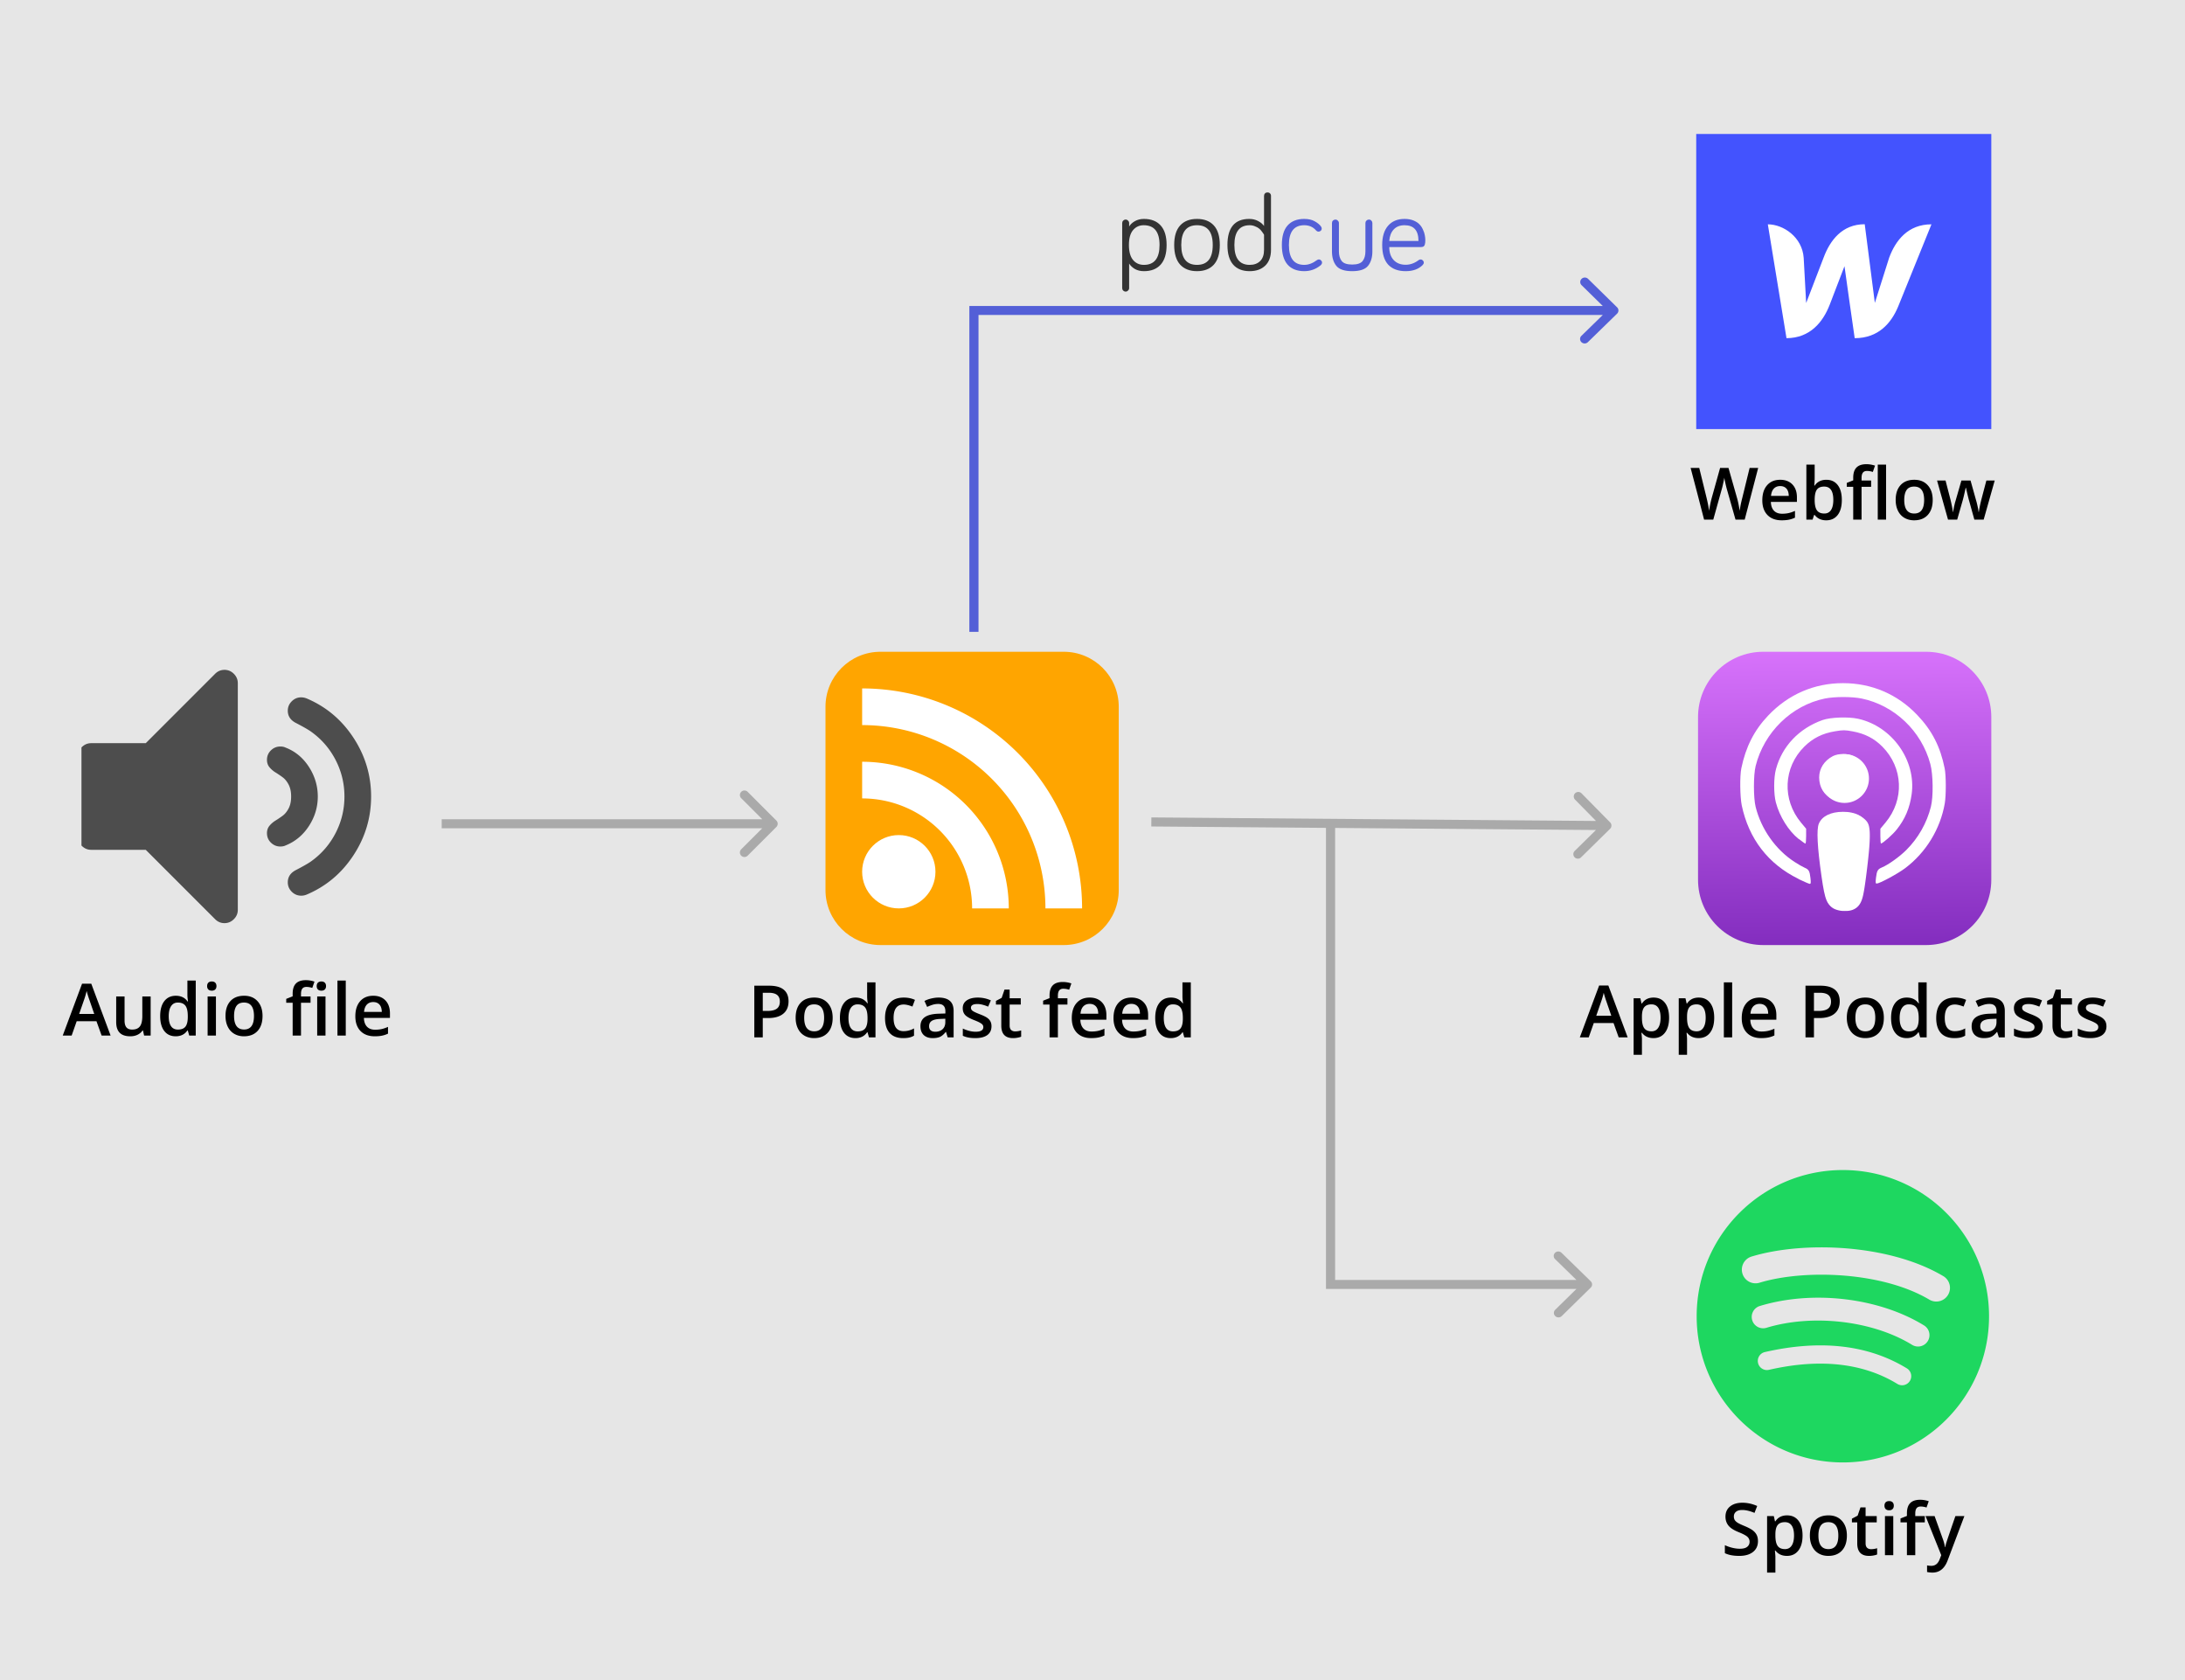 <svg width="1207" height="928" viewBox="0 0 1207 928" fill="none" xmlns="http://www.w3.org/2000/svg"><rect x="0" y="0" width="1207" height="928" fill="#808080" stroke="none"/><path fill="#fff" fill-opacity=".8" d="M0 0h1207v928H0z"/><path fill="#4353FE" d="M937 74h163v163H937z"/><g clip-path="url(#a)"><path d="M1043.6 142.282s-7.33 23.125-7.93 25.034c-.22-1.964-5.59-43.468-5.59-43.468-12.49 0-19.16 8.944-22.69 18.38 0 0-8.906 23.179-9.666 25.142-.054-1.799-1.357-24.87-1.357-24.87-.76-11.562-11.291-18.598-19.815-18.598l10.315 62.884c13.083-.054 20.143-8.944 23.833-18.379 0 0 7.87-20.453 8.2-21.38.05.873 5.64 39.759 5.64 39.759 13.14 0 20.2-8.344 24-17.452l18.4-45.432c-12.97 0-19.81 8.89-23.34 18.38z" fill="#fff"/></g><path d="M963.781 287h-5.078l-4.844-17.031a67.857 67.857 0 0 1-.781-3.203c-.312-1.407-.501-2.383-.566-2.93-.13.833-.345 1.914-.645 3.242-.286 1.328-.527 2.318-.722 2.969L946.418 287h-5.078l-3.692-14.297-3.75-14.258h4.766l4.082 16.641c.638 2.669 1.094 5.026 1.367 7.07a48.94 48.94 0 0 1 .645-3.711 55.73 55.73 0 0 1 .781-3.32l4.649-16.68h4.628l4.766 16.758c.456 1.55.938 3.867 1.445 6.953.196-1.862.664-4.232 1.407-7.109l4.062-16.602h4.727L963.781 287zm20.449.391c-3.359 0-5.989-.977-7.89-2.93-1.888-1.966-2.832-4.668-2.832-8.106 0-3.528.879-6.302 2.637-8.32 1.757-2.018 4.173-3.027 7.246-3.027 2.851 0 5.104.866 6.757 2.597 1.654 1.732 2.481 4.115 2.481 7.149v2.48h-14.395c.065 2.097.632 3.711 1.7 4.844 1.067 1.12 2.571 1.68 4.511 1.68 1.276 0 2.461-.117 3.555-.352 1.107-.247 2.292-.651 3.555-1.211v3.731a14.12 14.12 0 0 1-3.399 1.133c-1.146.221-2.454.332-3.926.332zm-.839-18.907c-1.459 0-2.631.463-3.516 1.387-.872.925-1.393 2.272-1.563 4.043h9.805c-.026-1.784-.456-3.131-1.289-4.043-.833-.924-1.979-1.387-3.437-1.387zm25.489-3.476c2.69 0 4.79.976 6.29 2.93 1.51 1.953 2.26 4.694 2.26 8.222 0 3.542-.76 6.302-2.28 8.281-1.53 1.967-3.64 2.95-6.35 2.95-2.73 0-4.86-.983-6.37-2.95h-.31l-.84 2.559h-3.436v-30.391h4.586v7.227c0 .534-.02 1.328-.07 2.383-.06 1.054-.1 1.725-.12 2.011h.19c1.46-2.148 3.61-3.222 6.45-3.222zm-1.19 3.75c-1.85 0-3.19.547-4.01 1.64-.8 1.081-1.22 2.898-1.25 5.45v.312c0 2.63.42 4.538 1.25 5.723.84 1.172 2.2 1.758 4.09 1.758 1.62 0 2.85-.645 3.69-1.934.84-1.289 1.27-3.151 1.27-5.586 0-4.909-1.68-7.363-5.04-7.363zm25.92.117h-5.28V287h-4.61v-18.125h-3.55v-2.148l3.55-1.407v-1.406c0-2.552.6-4.44 1.8-5.664 1.2-1.237 3.03-1.855 5.49-1.855 1.61 0 3.2.266 4.76.8l-1.21 3.477c-1.13-.365-2.21-.547-3.24-.547-1.04 0-1.8.326-2.28.977-.47.638-.71 1.601-.71 2.89v1.406h5.28v3.477zm8.26 18.125h-4.59v-30.391h4.59V287zm25.76-10.84c0 3.529-.91 6.283-2.72 8.262s-4.33 2.969-7.55 2.969c-2.02 0-3.81-.456-5.36-1.368-1.55-.911-2.74-2.22-3.57-3.925-.83-1.706-1.25-3.685-1.25-5.938 0-3.502.9-6.237 2.7-8.203 1.79-1.966 4.32-2.949 7.59-2.949 3.13 0 5.6 1.009 7.42 3.027 1.83 2.005 2.74 4.714 2.74 8.125zm-15.72 0c0 4.987 1.84 7.481 5.52 7.481 3.65 0 5.47-2.494 5.47-7.481 0-4.935-1.83-7.402-5.51-7.402-1.92 0-3.32.638-4.19 1.914-.86 1.276-1.29 3.105-1.29 5.488zm38.73 10.84l-2.8-10.078c-.33-1.068-.95-3.548-1.83-7.442h-.18c-.75 3.516-1.35 6.01-1.79 7.481L1081.16 287h-5.07l-6.06-21.602h4.69l2.75 10.645c.63 2.63 1.07 4.883 1.33 6.758h.12c.13-.951.32-2.038.58-3.262.28-1.237.51-2.161.71-2.773l3.28-11.368h5.04l3.18 11.368c.2.638.44 1.614.72 2.929.3 1.315.48 2.338.53 3.067h.16c.19-1.602.65-3.841 1.36-6.719l2.8-10.645h4.61l-6.1 21.602h-5.15z" fill="#000"/><path d="M1063.96 360h-89.92c-19.905 0-36.04 16.135-36.04 36.04v89.92c0 19.905 16.135 36.04 36.04 36.04h89.92c19.9 0 36.04-16.135 36.04-36.04v-89.92c0-19.905-16.14-36.04-36.04-36.04z" fill="url(#b)"/><path d="M1014.05 501.826c-4.83-1.728-5.87-4.077-7.85-17.842-2.3-16-2.81-25.904-1.47-29.041 1.77-4.158 6.57-6.518 13.3-6.545 6.67-.027 11.52 2.354 13.3 6.545 1.34 3.132.84 13.041-1.47 29.041-1.57 11.178-2.43 14.002-4.59 15.903-2.97 2.63-7.18 3.359-11.18 1.944l-.04-.005zm-20.641-16.416c-16.686-8.208-27.378-22.097-31.266-40.576-.972-4.768-1.134-16.146-.216-20.52 2.43-11.745 7.074-20.93 14.796-29.052 11.124-11.729 25.437-17.928 41.367-17.928 15.77 0 30.02 6.086 40.88 17.464 8.26 8.586 12.9 17.674 15.28 29.646.81 3.985.81 14.85.05 19.332-2.48 14.169-10.37 27.075-21.87 35.748-4.1 3.099-14.15 8.51-15.77 8.51-.59 0-.64-.616-.37-3.105.48-3.996.97-4.828 3.24-5.778 3.61-1.512 9.77-5.897 13.55-9.688 6.53-6.48 11.34-14.958 13.55-23.868 1.41-5.562 1.25-17.928-.32-23.652-4.91-18.198-19.76-32.346-37.96-36.126-5.29-1.08-14.91-1.08-20.25 0-18.417 3.78-33.645 18.63-38.289 37.314-1.242 5.076-1.242 17.442 0 22.518 3.078 12.366 11.07 23.706 21.546 30.456 2.052 1.35 4.536 2.754 5.562 3.186 2.268.972 2.754 1.782 3.191 5.778.27 2.43.21 3.132-.383 3.132-.378 0-3.132-1.188-6.048-2.592l-.27-.199zm.216-21.968c-5.616-4.482-10.584-12.43-12.636-20.228-1.242-4.709-1.242-13.662.054-18.36 3.402-12.679 12.744-22.507 25.707-27.124 4.43-1.566 14.25-1.917 19.71-.713 18.79 4.185 32.13 23.004 29.54 41.672-1.03 7.522-3.62 13.7-8.21 19.44-2.27 2.9-7.78 7.765-8.75 7.765-.16 0-.32-1.836-.32-4.072v-4.082l2.8-3.348c10.59-12.679 9.83-30.391-1.72-42.012-4.49-4.525-9.67-7.182-16.37-8.408-4.32-.799-5.23-.799-9.77-.054-6.89 1.123-12.22 3.791-16.957 8.478-11.61 11.502-12.366 29.306-1.782 41.996l2.787 3.348v4.104c0 2.268-.178 4.104-.4 4.104-.216 0-1.782-1.08-3.456-2.43l-.227-.076zm18.735-22.048c-4.8-2.235-7.39-6.453-7.45-11.95 0-4.941 2.76-9.25 7.51-11.772 3.02-1.588 8.37-1.588 11.39.011 3.3 1.712 6 5.033 7.02 8.499 3.13 10.649-8.15 19.98-18.36 15.212h-.11z" fill="#fff"/><path d="M1018.94 443.489c7.44 0 13.47-6.029 13.47-13.467 0-7.438-6.03-13.468-13.47-13.468s-13.47 6.03-13.47 13.468 6.03 13.467 13.47 13.467zm1.29 5.217c.94.124 2.79.367 4.51.918 1.73.54 3.29 1.388 4.51 2.257 1.19.864 2.06 1.76 2.6 2.851s.81 2.387.97 4.509c.11 2.128.11 5.076-.38 10.584-.49 5.492-1.46 13.543-2.21 18.7-.76 5.184-1.3 7.452-2 9.126-.7 1.728-1.62 2.862-2.65 3.672-1.02.81-2.21 1.296-3.35 1.566-1.13.27-2.16.27-3.13.27-.97 0-1.89 0-3.13-.27s-2.86-.756-4.05-1.728c-1.24-.972-2.05-2.376-2.7-4.212-.65-1.836-1.13-4.05-1.78-8.478-.65-4.428-1.51-11.016-2.05-16.038-.54-5.022-.76-8.478-.8-10.8-.06-2.322.05-3.472.32-4.59.27-1.08.7-2.106 1.3-2.97.59-.864 1.37-1.62 2.16-2.214a8.7 8.7 0 0 1 2.51-1.36c.94-.378 2.07-.702 3.46-.972 1.4-.27 3.02-.54 3.86-.648.83-.125.83-.125 1.76 0l.27-.173z" fill="#fff"/><path d="M894.176 573l-2.852-7.93h-10.918l-2.793 7.93h-4.922l10.684-28.672h5.078L899.137 573h-4.961zm-4.082-11.953l-2.676-7.774a52.118 52.118 0 0 1-.82-2.461 57.937 57.937 0 0 1-.703-2.46c-.352 1.601-.866 3.352-1.543 5.253l-2.579 7.442h8.321zm23.281 12.344c-2.734 0-4.857-.983-6.367-2.95h-.274c.183 1.823.274 2.93.274 3.321v8.847h-4.59v-31.211h3.711c.104.404.319 1.368.644 2.891h.235c1.432-2.187 3.581-3.281 6.445-3.281 2.695 0 4.792.976 6.289 2.93 1.511 1.953 2.266 4.694 2.266 8.222 0 3.529-.768 6.283-2.305 8.262-1.523 1.979-3.633 2.969-6.328 2.969zm-1.113-18.633c-1.823 0-3.158.534-4.004 1.601-.834 1.068-1.25 2.774-1.25 5.118v.683c0 2.63.416 4.538 1.25 5.723.833 1.172 2.194 1.758 4.082 1.758 1.588 0 2.812-.651 3.672-1.953.859-1.303 1.289-3.158 1.289-5.567 0-2.422-.43-4.251-1.289-5.488-.847-1.25-2.097-1.875-3.75-1.875zm26.035 18.633c-2.735 0-4.857-.983-6.367-2.95h-.274c.183 1.823.274 2.93.274 3.321v8.847h-4.59v-31.211h3.711c.104.404.319 1.368.644 2.891h.235c1.432-2.187 3.58-3.281 6.445-3.281 2.695 0 4.792.976 6.289 2.93 1.51 1.953 2.266 4.694 2.266 8.222 0 3.529-.769 6.283-2.305 8.262-1.523 1.979-3.633 2.969-6.328 2.969zm-1.113-18.633c-1.823 0-3.158.534-4.004 1.601-.834 1.068-1.25 2.774-1.25 5.118v.683c0 2.63.416 4.538 1.25 5.723.833 1.172 2.194 1.758 4.082 1.758 1.588 0 2.812-.651 3.672-1.953.859-1.303 1.289-3.158 1.289-5.567 0-2.422-.43-4.251-1.289-5.488-.847-1.25-2.097-1.875-3.75-1.875zM956.852 573h-4.59v-30.391h4.59V573zm16.015.391c-3.359 0-5.989-.977-7.89-2.93-1.888-1.966-2.832-4.668-2.832-8.106 0-3.528.878-6.302 2.636-8.32 1.758-2.018 4.173-3.027 7.246-3.027 2.852 0 5.105.866 6.758 2.597 1.654 1.732 2.481 4.115 2.481 7.149v2.48h-14.395c.065 2.097.632 3.711 1.699 4.844 1.068 1.12 2.572 1.68 4.512 1.68 1.276 0 2.461-.117 3.555-.352 1.106-.247 2.291-.651 3.554-1.211v3.731a14.098 14.098 0 0 1-3.398 1.133c-1.146.221-2.454.332-3.926.332zm-.84-18.907c-1.458 0-2.63.463-3.515 1.387-.873.925-1.394 2.272-1.563 4.043h9.805c-.026-1.784-.456-3.131-1.289-4.043-.833-.924-1.979-1.387-3.438-1.387zm44.243-1.406c0 2.982-.98 5.267-2.93 6.856-1.96 1.588-4.74 2.382-8.34 2.382h-2.97V573h-4.671v-28.555h8.221c3.57 0 6.24.729 8.01 2.188 1.78 1.458 2.68 3.607 2.68 6.445zm-14.24 5.313h2.48c2.39 0 4.15-.417 5.27-1.25 1.12-.834 1.68-2.136 1.68-3.907 0-1.64-.5-2.864-1.5-3.672-1.01-.807-2.57-1.21-4.69-1.21h-3.24v10.039zm38.61 3.769c0 3.529-.9 6.283-2.71 8.262s-4.33 2.969-7.56 2.969c-2.02 0-3.8-.456-5.35-1.368-1.55-.911-2.75-2.22-3.58-3.925-.83-1.706-1.25-3.685-1.25-5.938 0-3.502.9-6.237 2.7-8.203 1.79-1.966 4.33-2.949 7.59-2.949 3.13 0 5.6 1.009 7.43 3.027 1.82 2.005 2.73 4.714 2.73 8.125zm-15.72 0c0 4.987 1.84 7.481 5.53 7.481 3.64 0 5.46-2.494 5.46-7.481 0-4.935-1.83-7.402-5.5-7.402-1.93 0-3.33.638-4.2 1.914-.86 1.276-1.29 3.105-1.29 5.488zm28.3 11.231c-2.7 0-4.8-.977-6.31-2.93-1.51-1.953-2.27-4.694-2.27-8.223 0-3.541.77-6.295 2.29-8.261 1.54-1.98 3.66-2.969 6.37-2.969 2.84 0 5 1.048 6.48 3.144h.24c-.23-1.549-.34-2.773-.34-3.672v-7.871h4.61V573h-3.59l-.8-2.832h-.22c-1.47 2.148-3.62 3.223-6.46 3.223zm1.23-3.711c1.89 0 3.26-.528 4.12-1.582.86-1.068 1.3-2.793 1.33-5.176v-.645c0-2.721-.44-4.655-1.33-5.8-.89-1.146-2.27-1.719-4.16-1.719-1.61 0-2.86.657-3.73 1.972-.87 1.303-1.31 3.165-1.31 5.586 0 2.396.42 4.226 1.27 5.489.85 1.25 2.12 1.875 3.81 1.875zm25.12 3.711c-3.27 0-5.76-.951-7.46-2.852-1.7-1.914-2.54-4.655-2.54-8.223 0-3.632.88-6.425 2.65-8.378 1.79-1.954 4.36-2.93 7.72-2.93 2.28 0 4.33.423 6.15 1.269l-1.39 3.692c-1.94-.755-3.54-1.133-4.8-1.133-3.74 0-5.61 2.48-5.61 7.441 0 2.422.47 4.245 1.39 5.469.94 1.211 2.3 1.816 4.1 1.816 2.05 0 3.98-.507 5.8-1.523v4.004c-.82.482-1.7.827-2.63 1.035-.93.208-2.06.313-3.38.313zm24.61-.391l-.92-3.008h-.16c-1.04 1.315-2.09 2.214-3.14 2.696-1.06.468-2.41.703-4.07.703-2.12 0-3.78-.573-4.98-1.719-1.18-1.146-1.77-2.767-1.77-4.863 0-2.227.82-3.907 2.48-5.039 1.65-1.133 4.17-1.752 7.56-1.856l3.73-.117v-1.152c0-1.381-.33-2.409-.98-3.086-.64-.691-1.63-1.036-2.99-1.036-1.11 0-2.17.163-3.18.489a23.78 23.78 0 0 0-2.93 1.152l-1.49-3.281a15.898 15.898 0 0 1 3.85-1.387c1.39-.325 2.71-.488 3.95-.488 2.74 0 4.81.599 6.21 1.797 1.4 1.198 2.11 3.079 2.11 5.644V573h-3.28zm-6.84-3.125c1.67 0 3-.462 4-1.387 1.02-.937 1.53-2.246 1.53-3.926v-1.874l-2.78.117c-2.16.078-3.73.442-4.72 1.093-.98.638-1.47 1.622-1.47 2.95 0 .963.29 1.712.86 2.246.57.521 1.43.781 2.58.781zm31.04-3.027c0 2.109-.77 3.73-2.31 4.863-1.54 1.12-3.74 1.68-6.6 1.68-2.88 0-5.19-.437-6.93-1.309v-3.965c2.53 1.172 4.9 1.758 7.08 1.758 2.83 0 4.24-.853 4.24-2.559 0-.546-.15-1.002-.47-1.367-.31-.364-.82-.742-1.54-1.133-.71-.39-1.71-.833-2.99-1.328-2.48-.963-4.17-1.927-5.06-2.89-.87-.964-1.3-2.214-1.3-3.75 0-1.849.74-3.282 2.22-4.297 1.5-1.029 3.53-1.543 6.1-1.543 2.54 0 4.94.514 7.2 1.543l-1.48 3.457c-2.33-.964-4.29-1.446-5.88-1.446-2.42 0-3.63.691-3.63 2.071 0 .677.31 1.25.93 1.719.64.468 2.02 1.113 4.15 1.933 1.78.69 3.07 1.322 3.88 1.895s1.41 1.237 1.8 1.992c.39.742.59 1.634.59 2.676zm13.02 2.832c1.12 0 2.24-.176 3.36-.528v3.457c-.51.222-1.16.404-1.97.547-.8.156-1.62.235-2.48.235-4.35 0-6.52-2.292-6.52-6.875v-11.641h-2.95v-2.031l3.16-1.68 1.56-4.57h2.83v4.804h6.16v3.477h-6.16v11.563c0 1.106.28 1.927.82 2.46.56.521 1.29.782 2.19.782zm22.21-2.832c0 2.109-.77 3.73-2.31 4.863-1.53 1.12-3.73 1.68-6.6 1.68-2.87 0-5.19-.437-6.93-1.309v-3.965c2.54 1.172 4.9 1.758 7.09 1.758 2.82 0 4.24-.853 4.24-2.559 0-.546-.16-1.002-.47-1.367-.31-.364-.83-.742-1.54-1.133-.72-.39-1.72-.833-2.99-1.328-2.49-.963-4.18-1.927-5.06-2.89-.87-.964-1.31-2.214-1.31-3.75 0-1.849.74-3.282 2.23-4.297 1.49-1.029 3.53-1.543 6.09-1.543 2.54 0 4.94.514 7.21 1.543l-1.49 3.457c-2.33-.964-4.29-1.446-5.88-1.446-2.42 0-3.63.691-3.63 2.071 0 .677.31 1.25.94 1.719.64.468 2.02 1.113 4.14 1.933 1.78.69 3.08 1.322 3.89 1.895.8.573 1.4 1.237 1.79 1.992.39.742.59 1.634.59 2.676z" fill="#000"/><g clip-path="url(#c)" fill="#4D4D4D"><path d="M124.001 369.992c-1.994 0-3.72.73-5.177 2.186L80.51 410.492H50.365c-1.996 0-3.721.73-5.179 2.186-1.457 1.457-2.186 3.184-2.186 5.178v44.175c0 1.994.729 3.721 2.186 5.177 1.459 1.457 3.185 2.187 5.179 2.187h30.144l38.313 38.314c1.458 1.456 3.183 2.186 5.177 2.186 1.996 0 3.722-.73 5.179-2.186 1.457-1.456 2.186-3.183 2.186-5.177v-125.18c0-1.994-.729-3.721-2.185-5.178-1.458-1.456-3.183-2.186-5.178-2.186m46.659 86.243c3.261-5.024 4.891-10.449 4.891-16.279s-1.63-11.281-4.891-16.344c-3.262-5.062-7.573-8.628-12.944-10.7-.767-.383-1.727-.575-2.877-.575-1.994 0-3.721.711-5.177 2.128-1.456 1.427-2.187 3.165-2.187 5.236 0 1.611.46 2.972 1.382 4.085a13.457 13.457 0 0 0 3.337 2.877 59.076 59.076 0 0 1 3.912 2.646c1.305.959 2.416 2.321 3.337 4.084.918 1.766 1.38 3.952 1.38 6.56 0 2.609-.461 4.795-1.38 6.56-.921 1.765-2.032 3.125-3.337 4.086a59.467 59.467 0 0 1-3.912 2.646 13.47 13.47 0 0 0-3.337 2.875c-.921 1.115-1.382 2.475-1.382 4.086 0 2.072.731 3.816 2.187 5.235 1.456 1.412 3.183 2.13 5.177 2.13 1.15 0 2.11-.192 2.877-.574 5.371-2.151 9.684-5.738 12.944-10.762z"/><path d="M195.219 472.457c6.52-9.928 9.781-20.767 9.781-32.509 0-11.737-3.261-22.57-9.781-32.51-6.52-9.927-15.152-17.161-25.889-21.687a8.28 8.28 0 0 0-2.99-.575c-1.994 0-3.721.729-5.18 2.186-1.456 1.458-2.184 3.183-2.184 5.178 0 2.992 1.495 5.254 4.488 6.789 4.294 2.225 7.209 3.912 8.743 5.062 5.677 4.143 10.106 9.339 13.289 15.591 3.183 6.252 4.775 12.906 4.775 19.969 0 7.056-1.592 13.711-4.775 19.968-3.183 6.254-7.613 11.448-13.289 15.591-1.534 1.151-4.449 2.839-8.743 5.063-2.993 1.535-4.488 3.798-4.488 6.79 0 1.994.728 3.721 2.184 5.177 1.459 1.459 3.222 2.188 5.293 2.188.921 0 1.882-.194 2.877-.575 10.737-4.528 19.369-11.757 25.889-21.69"/></g><path d="M56.137 572l-2.852-7.93H42.367L39.574 572h-4.922l10.684-28.672h5.078L61.098 572h-4.961zm-4.082-11.953l-2.676-7.774a52.394 52.394 0 0 1-.82-2.461 59.072 59.072 0 0 1-.703-2.46c-.352 1.601-.866 3.352-1.544 5.253l-2.578 7.442h8.32zM79.613 572l-.644-2.832h-.235c-.638 1.003-1.55 1.79-2.734 2.363-1.172.573-2.513.86-4.023.86-2.618 0-4.57-.651-5.86-1.953-1.289-1.303-1.933-3.275-1.933-5.918v-14.122h4.629v13.321c0 1.653.338 2.897 1.015 3.73.677.821 1.738 1.231 3.184 1.231 1.927 0 3.34-.573 4.238-1.719.912-1.159 1.367-3.093 1.367-5.801v-10.762h4.61V572h-3.614zm17.442.391c-2.696 0-4.799-.977-6.309-2.93-1.51-1.953-2.265-4.694-2.265-8.223 0-3.541.761-6.295 2.285-8.261 1.536-1.98 3.658-2.969 6.367-2.969 2.838 0 5 1.048 6.484 3.144h.235c-.222-1.549-.332-2.773-.332-3.672v-7.871h4.609V572h-3.594l-.801-2.832h-.214c-1.472 2.148-3.627 3.223-6.465 3.223zm1.23-3.711c1.888 0 3.262-.528 4.121-1.582.86-1.068 1.302-2.793 1.328-5.176v-.645c0-2.721-.442-4.655-1.328-5.8-.885-1.146-2.272-1.719-4.16-1.719-1.614 0-2.858.657-3.73 1.972-.873 1.303-1.309 3.165-1.309 5.586 0 2.396.423 4.226 1.27 5.489.846 1.25 2.115 1.875 3.808 1.875zm20.996 3.32h-4.59v-21.602h4.59V572zm-4.863-27.324c0-.821.221-1.452.664-1.895.456-.442 1.1-.664 1.934-.664.807 0 1.432.222 1.875.664.455.443.683 1.074.683 1.895 0 .781-.228 1.4-.683 1.855-.443.443-1.068.664-1.875.664-.834 0-1.478-.221-1.934-.664-.443-.455-.664-1.074-.664-1.855zm30.605 16.484c0 3.529-.905 6.283-2.714 8.262-1.81 1.979-4.33 2.969-7.559 2.969-2.018 0-3.802-.456-5.352-1.368-1.549-.911-2.74-2.22-3.574-3.925-.833-1.706-1.25-3.685-1.25-5.938 0-3.502.899-6.237 2.696-8.203 1.796-1.966 4.329-2.949 7.597-2.949 3.125 0 5.599 1.009 7.422 3.027 1.823 2.005 2.734 4.714 2.734 8.125zm-15.722 0c0 4.987 1.842 7.481 5.527 7.481 3.646 0 5.469-2.494 5.469-7.481 0-4.935-1.836-7.402-5.508-7.402-1.927 0-3.327.638-4.199 1.914-.86 1.276-1.289 3.105-1.289 5.488zm42.246-7.285h-5.274V572h-4.609v-18.125h-3.555v-2.148l3.555-1.407v-1.406c0-2.552.599-4.44 1.797-5.664 1.198-1.237 3.027-1.855 5.488-1.855 1.615 0 3.203.266 4.766.8l-1.211 3.477c-1.133-.365-2.214-.547-3.242-.547-1.042 0-1.804.326-2.285.977-.469.638-.704 1.601-.704 2.89v1.406h5.274v3.477zM179.809 572h-4.59v-21.602h4.59V572zm-4.864-27.324c0-.821.222-1.452.664-1.895.456-.442 1.101-.664 1.934-.664.807 0 1.432.222 1.875.664.456.443.684 1.074.684 1.895 0 .781-.228 1.4-.684 1.855-.443.443-1.068.664-1.875.664-.833 0-1.478-.221-1.934-.664-.442-.455-.664-1.074-.664-1.855zM191 572h-4.59v-30.391H191V572zm16.016.391c-3.36 0-5.99-.977-7.891-2.93-1.888-1.966-2.832-4.668-2.832-8.106 0-3.528.879-6.302 2.637-8.32 1.758-2.018 4.173-3.027 7.246-3.027 2.851 0 5.104.866 6.758 2.597 1.653 1.732 2.48 4.115 2.48 7.149v2.48H201.02c.065 2.097.631 3.711 1.699 4.844 1.067 1.12 2.571 1.68 4.511 1.68 1.277 0 2.461-.117 3.555-.352 1.107-.247 2.292-.651 3.555-1.211v3.731a14.12 14.12 0 0 1-3.399 1.133c-1.145.221-2.454.332-3.925.332zm-.84-18.907c-1.459 0-2.63.463-3.516 1.387-.872.925-1.393 2.272-1.562 4.043h9.804c-.026-1.784-.455-3.131-1.289-4.043-.833-.924-1.979-1.387-3.437-1.387z" fill="#000"/><path d="M1018 646.267c-44.601 0-80.756 36.154-80.756 80.751 0 44.599 36.155 80.751 80.756 80.751 44.6 0 80.75-36.152 80.75-80.751 0-44.594-36.15-80.747-80.75-80.747v-.004zm37.03 116.467a5.028 5.028 0 0 1-6.92 1.668c-18.96-11.581-42.83-14.204-70.942-7.782a5.036 5.036 0 0 1-6.026-3.79 5.026 5.026 0 0 1 3.786-6.026c30.762-7.031 57.142-4.002 78.432 9.006a5.041 5.041 0 0 1 1.67 6.924zm9.88-21.991c-1.82 2.965-5.7 3.901-8.66 2.078-21.7-13.345-54.79-17.209-80.465-9.415-3.329 1.005-6.846-.871-7.857-4.195a6.305 6.305 0 0 1 4.199-7.852c29.323-8.898 65.783-4.588 90.713 10.73 2.96 1.822 3.9 5.698 2.07 8.655v-.001zm.85-22.896c-26.02-15.458-68.965-16.88-93.813-9.338-3.991 1.21-8.21-1.043-9.419-5.033a7.555 7.555 0 0 1 5.034-9.422c28.525-8.659 75.948-6.986 105.908 10.802a7.542 7.542 0 0 1 2.64 10.35c-2.12 3.589-6.77 4.772-10.35 2.641z" fill="#1ED760"/><path d="M971.105 851.246c0 2.539-.917 4.531-2.753 5.977-1.836 1.445-4.369 2.168-7.598 2.168s-5.872-.502-7.93-1.504v-4.414a21.651 21.651 0 0 0 4.141 1.445c1.471.352 2.838.527 4.101.527 1.849 0 3.21-.351 4.082-1.054.886-.703 1.329-1.648 1.329-2.832 0-1.068-.404-1.973-1.211-2.715-.808-.742-2.474-1.621-5-2.637-2.605-1.055-4.44-2.259-5.508-3.613-1.068-1.354-1.602-2.982-1.602-4.883 0-2.383.847-4.258 2.539-5.625 1.693-1.367 3.965-2.051 6.817-2.051 2.734 0 5.455.599 8.164 1.797l-1.485 3.809c-2.539-1.068-4.804-1.602-6.796-1.602-1.511 0-2.657.332-3.438.996-.781.651-1.172 1.517-1.172 2.598 0 .742.156 1.38.469 1.914.312.521.827 1.015 1.543 1.484.716.469 2.005 1.087 3.867 1.856 2.096.872 3.633 1.686 4.609 2.441.977.755 1.693 1.608 2.149 2.559.456.95.683 2.07.683 3.359zm15.997 8.145c-2.735 0-4.857-.983-6.368-2.95h-.273c.182 1.823.273 2.93.273 3.321v8.847h-4.589v-31.211h3.71c.105.404.319 1.368.645 2.891h.234c1.433-2.187 3.581-3.281 6.446-3.281 2.695 0 4.791.976 6.289 2.93 1.51 1.953 2.265 4.694 2.265 8.222 0 3.529-.768 6.283-2.304 8.262-1.524 1.979-3.633 2.969-6.328 2.969zm-1.114-18.633c-1.823 0-3.157.534-4.004 1.601-.833 1.068-1.25 2.774-1.25 5.118v.683c0 2.63.417 4.538 1.25 5.723.834 1.172 2.194 1.758 4.082 1.758 1.589 0 2.813-.651 3.672-1.953.86-1.303 1.289-3.158 1.289-5.567 0-2.422-.429-4.251-1.289-5.488-.846-1.25-2.096-1.875-3.75-1.875zm34.242 7.402c0 3.529-.91 6.283-2.72 8.262s-4.33 2.969-7.56 2.969c-2.02 0-3.8-.456-5.35-1.368-1.55-.911-2.74-2.22-3.57-3.925-.84-1.706-1.253-3.685-1.253-5.938 0-3.502.903-6.237 2.693-8.203 1.8-1.966 4.33-2.949 7.6-2.949 3.13 0 5.6 1.009 7.42 3.027 1.83 2.005 2.74 4.714 2.74 8.125zm-15.73 0c0 4.987 1.85 7.481 5.53 7.481 3.65 0 5.47-2.494 5.47-7.481 0-4.935-1.84-7.402-5.51-7.402-1.92 0-3.32.638-4.2 1.914-.86 1.276-1.29 3.105-1.29 5.488zm29.07 7.52c1.12 0 2.24-.176 3.36-.528v3.457c-.51.222-1.17.404-1.98.547-.79.156-1.62.235-2.48.235-4.35 0-6.52-2.292-6.52-6.875v-11.641H1023v-2.031l3.16-1.68 1.57-4.57h2.83v4.804h6.15v3.477h-6.15v11.563c0 1.106.27 1.927.82 2.46.56.521 1.29.782 2.19.782zm12.28 3.32h-4.59v-21.602h4.59V859zm-4.86-27.324c0-.821.22-1.452.66-1.895.46-.442 1.1-.664 1.94-.664.8 0 1.43.222 1.87.664.46.443.68 1.074.68 1.895 0 .781-.22 1.4-.68 1.855-.44.443-1.07.664-1.87.664-.84 0-1.48-.221-1.94-.664-.44-.455-.66-1.074-.66-1.855zm22.28 9.199H1058V859h-4.61v-18.125h-3.55v-2.148l3.55-1.407v-1.406c0-2.552.6-4.44 1.8-5.664 1.2-1.237 3.02-1.855 5.49-1.855 1.61 0 3.2.266 4.76.8l-1.21 3.477c-1.13-.365-2.21-.547-3.24-.547-1.04 0-1.81.326-2.29.977-.47.638-.7 1.601-.7 2.89v1.406h5.27v3.477zm.41-3.477h5l4.4 12.247c.66 1.744 1.1 3.385 1.33 4.921h.15c.12-.716.33-1.582.65-2.597.31-1.029 1.96-5.886 4.96-14.571h4.96l-9.24 24.473c-1.68 4.492-4.48 6.738-8.4 6.738-1.01 0-2-.11-2.97-.332v-3.632c.69.156 1.48.234 2.37.234 2.21 0 3.77-1.283 4.66-3.848l.81-2.031-8.68-21.602z" fill="#000"/><path d="M538 171.5l.007-2.472h-2.535v2.479L538 171.5zm355.282 1.748c.99-.965.995-2.531.01-3.496l-16.04-15.732a2.57 2.57 0 0 0-3.575 0 2.434 2.434 0 0 0-.01 3.496l14.258 13.984-14.338 13.984a2.433 2.433 0 0 0-.01 3.496 2.568 2.568 0 0 0 3.574 0l16.131-15.732zM540.528 348.993v-177.5l-5.056.014v177.5l5.056-.014zm-2.535-175.021h353.5l.014-4.944h-353.5l-.014 4.944z" fill="#535FD7"/><path d="M889.418 457.782a2.5 2.5 0 0 0 .028-3.536l-15.783-16.035a2.5 2.5 0 1 0-3.563 3.507l14.029 14.254-14.254 14.029a2.5 2.5 0 0 0 3.507 3.564l16.036-15.783zM635.98 456.5l251.665 2 .039-5-251.664-2-.04 5zm-207.116.268a2.501 2.501 0 0 0 0-3.536l-15.91-15.91a2.501 2.501 0 0 0-3.536 3.536L423.56 455l-14.142 14.142a2.501 2.501 0 0 0 3.536 3.536l15.91-15.91zM244 457.5h183.096v-5H244v5z" fill="#AAA"/><path d="M735 709.45l.007 2.472h-2.535v-2.479l2.528.007zm143.727-1.749c.99.966.995 2.531.01 3.496l-16.04 15.732a2.567 2.567 0 0 1-3.575 0 2.434 2.434 0 0 1-.01-3.496l14.258-13.984-14.338-13.983a2.433 2.433 0 0 1-.01-3.496 2.566 2.566 0 0 1 3.574 0l16.131 15.731zM737.528 457.007v252.449l-5.056-.013v-252.45l5.056.014zm-2.535 249.971l141.945-.001.014 4.944-141.945.001-.014-4.944z" fill="#AAA"/><path d="M435.594 553.078c0 2.982-.977 5.267-2.93 6.856-1.953 1.588-4.733 2.382-8.34 2.382h-2.969V573h-4.667v-28.555h8.222c3.568 0 6.237.729 8.008 2.188 1.784 1.458 2.676 3.607 2.676 6.445zm-14.239 5.313h2.481c2.396 0 4.154-.417 5.273-1.25 1.12-.834 1.68-2.136 1.68-3.907 0-1.64-.501-2.864-1.504-3.672-1.002-.807-2.565-1.21-4.687-1.21h-3.243v10.039zm38.614 3.769c0 3.529-.905 6.283-2.715 8.262-1.81 1.979-4.33 2.969-7.559 2.969-2.018 0-3.802-.456-5.351-1.368-1.55-.911-2.741-2.22-3.574-3.925-.834-1.706-1.25-3.685-1.25-5.938 0-3.502.898-6.237 2.695-8.203 1.797-1.966 4.329-2.949 7.597-2.949 3.126 0 5.599 1.009 7.422 3.027 1.823 2.005 2.735 4.714 2.735 8.125zm-15.723 0c0 4.987 1.843 7.481 5.527 7.481 3.646 0 5.469-2.494 5.469-7.481 0-4.935-1.836-7.402-5.508-7.402-1.927 0-3.326.638-4.199 1.914-.859 1.276-1.289 3.105-1.289 5.488zm28.301 11.231c-2.695 0-4.798-.977-6.309-2.93-1.51-1.953-2.265-4.694-2.265-8.223 0-3.541.761-6.295 2.285-8.261 1.536-1.98 3.659-2.969 6.367-2.969 2.839 0 5 1.048 6.484 3.144h.235c-.222-1.549-.332-2.773-.332-3.672v-7.871h4.609V573h-3.594l-.8-2.832h-.215c-1.472 2.148-3.627 3.223-6.465 3.223zm1.23-3.711c1.888 0 3.262-.528 4.121-1.582.86-1.068 1.303-2.793 1.329-5.176v-.645c0-2.721-.443-4.655-1.329-5.8-.885-1.146-2.272-1.719-4.16-1.719-1.614 0-2.858.657-3.73 1.972-.873 1.303-1.309 3.165-1.309 5.586 0 2.396.423 4.226 1.27 5.489.846 1.25 2.116 1.875 3.808 1.875zm25.118 3.711c-3.269 0-5.756-.951-7.461-2.852-1.693-1.914-2.539-4.655-2.539-8.223 0-3.632.885-6.425 2.656-8.378 1.784-1.954 4.355-2.93 7.715-2.93 2.278 0 4.329.423 6.152 1.269l-1.387 3.692c-1.94-.755-3.541-1.133-4.804-1.133-3.737 0-5.606 2.48-5.606 7.441 0 2.422.462 4.245 1.387 5.469.937 1.211 2.304 1.816 4.101 1.816 2.045 0 3.978-.507 5.801-1.523v4.004a9.027 9.027 0 0 1-2.637 1.035c-.924.208-2.05.313-3.378.313zm24.609-.391l-.918-3.008h-.156c-1.042 1.315-2.09 2.214-3.145 2.696-1.055.468-2.409.703-4.062.703-2.123 0-3.783-.573-4.981-1.719-1.185-1.146-1.777-2.767-1.777-4.863 0-2.227.827-3.907 2.48-5.039 1.654-1.133 4.173-1.752 7.559-1.856l3.73-.117v-1.152c0-1.381-.325-2.409-.976-3.086-.638-.691-1.634-1.036-2.988-1.036-1.107 0-2.168.163-3.184.489a23.905 23.905 0 0 0-2.93 1.152l-1.484-3.281a15.702 15.702 0 0 1 3.848-1.387c1.393-.325 2.708-.488 3.945-.488 2.747 0 4.818.599 6.211 1.797 1.406 1.198 2.109 3.079 2.109 5.644V573h-3.281zm-6.836-3.125c1.667 0 3.001-.462 4.004-1.387 1.016-.937 1.523-2.246 1.523-3.926v-1.874l-2.773.117c-2.162.078-3.737.442-4.727 1.093-.976.638-1.465 1.622-1.465 2.95 0 .963.287 1.712.86 2.246.573.521 1.432.781 2.578.781zm31.035-3.027c0 2.109-.768 3.73-2.305 4.863-1.536 1.12-3.737 1.68-6.601 1.68-2.878 0-5.189-.437-6.934-1.309v-3.965c2.539 1.172 4.903 1.758 7.09 1.758 2.826 0 4.238-.853 4.238-2.559 0-.546-.156-1.002-.468-1.367-.313-.364-.827-.742-1.543-1.133-.716-.39-1.713-.833-2.989-1.328-2.487-.963-4.173-1.927-5.058-2.89-.873-.964-1.309-2.214-1.309-3.75 0-1.849.742-3.282 2.227-4.297 1.497-1.029 3.528-1.543 6.094-1.543 2.539 0 4.941.514 7.207 1.543l-1.485 3.457c-2.331-.964-4.29-1.446-5.879-1.446-2.422 0-3.633.691-3.633 2.071 0 .677.313 1.25.938 1.719.638.468 2.018 1.113 4.141 1.933 1.783.69 3.079 1.322 3.886 1.895.808.573 1.407 1.237 1.797 1.992.391.742.586 1.634.586 2.676zm13.027 2.832c1.12 0 2.24-.176 3.36-.528v3.457c-.508.222-1.166.404-1.973.547a12.84 12.84 0 0 1-2.48.235c-4.349 0-6.524-2.292-6.524-6.875v-11.641h-2.949v-2.031l3.164-1.68 1.563-4.57h2.832v4.804h6.152v3.477h-6.152v11.563c0 1.106.273 1.927.82 2.46.56.521 1.289.782 2.187.782zm28.926-14.805h-5.273V573h-4.61v-18.125h-3.554v-2.148l3.554-1.407v-1.406c0-2.552.599-4.44 1.797-5.664 1.198-1.237 3.028-1.855 5.489-1.855 1.614 0 3.203.266 4.765.8l-1.211 3.477c-1.133-.365-2.213-.547-3.242-.547-1.042 0-1.803.326-2.285.977-.469.638-.703 1.601-.703 2.89v1.406h5.273v3.477zm13.125 18.516c-3.359 0-5.989-.977-7.89-2.93-1.888-1.966-2.832-4.668-2.832-8.106 0-3.528.879-6.302 2.636-8.32 1.758-2.018 4.173-3.027 7.246-3.027 2.852 0 5.105.866 6.758 2.597 1.654 1.732 2.481 4.115 2.481 7.149v2.48h-14.395c.065 2.097.632 3.711 1.699 4.844 1.068 1.12 2.572 1.68 4.512 1.68 1.276 0 2.461-.117 3.555-.352 1.107-.247 2.291-.651 3.554-1.211v3.731a14.098 14.098 0 0 1-3.398 1.133c-1.146.221-2.454.332-3.926.332zm-.84-18.907c-1.458 0-2.63.463-3.515 1.387-.873.925-1.393 2.272-1.563 4.043h9.805c-.026-1.784-.456-3.131-1.289-4.043-.833-.924-1.979-1.387-3.438-1.387zm23.887 18.907c-3.359 0-5.989-.977-7.89-2.93-1.889-1.966-2.833-4.668-2.833-8.106 0-3.528.879-6.302 2.637-8.32 1.758-2.018 4.173-3.027 7.246-3.027 2.852 0 5.104.866 6.758 2.597 1.654 1.732 2.481 4.115 2.481 7.149v2.48h-14.395c.065 2.097.632 3.711 1.699 4.844 1.068 1.12 2.572 1.68 4.512 1.68 1.276 0 2.461-.117 3.555-.352 1.106-.247 2.291-.651 3.554-1.211v3.731a14.098 14.098 0 0 1-3.398 1.133c-1.146.221-2.455.332-3.926.332zm-.84-18.907c-1.458 0-2.63.463-3.515 1.387-.873.925-1.394 2.272-1.563 4.043h9.805c-.026-1.784-.456-3.131-1.289-4.043-.834-.924-1.979-1.387-3.438-1.387zm21.739 18.907c-2.696 0-4.799-.977-6.309-2.93-1.51-1.953-2.266-4.694-2.266-8.223 0-3.541.762-6.295 2.286-8.261 1.536-1.98 3.658-2.969 6.367-2.969 2.838 0 5 1.048 6.484 3.144h.234c-.221-1.549-.332-2.773-.332-3.672v-7.871h4.61V573h-3.594l-.801-2.832h-.215c-1.471 2.148-3.626 3.223-6.464 3.223zm1.23-3.711c1.888 0 3.262-.528 4.121-1.582.86-1.068 1.302-2.793 1.328-5.176v-.645c0-2.721-.442-4.655-1.328-5.8-.885-1.146-2.272-1.719-4.16-1.719-1.615 0-2.858.657-3.73 1.972-.873 1.303-1.309 3.165-1.309 5.586 0 2.396.423 4.226 1.269 5.489.847 1.25 2.116 1.875 3.809 1.875z" fill="#000"/><path d="M587.625 360h-101.25C469.599 360 456 373.599 456 390.375v101.25C456 508.401 469.599 522 486.375 522h101.25C604.401 522 618 508.401 618 491.625v-101.25C618 373.599 604.401 360 587.625 360z" fill="#FFA500"/><path d="M496.5 501.75c11.184 0 20.25-9.066 20.25-20.25s-9.066-20.25-20.25-20.25-20.25 9.066-20.25 20.25 9.066 20.25 20.25 20.25z" fill="#fff"/><path d="M476.25 441A60.75 60.75 0 0 1 537 501.75h20.25a81.003 81.003 0 0 0-81-81V441z" fill="#fff"/><path d="M476.25 400.5a101.26 101.26 0 0 1 71.595 29.655A101.263 101.263 0 0 1 577.5 501.75h20.25a121.496 121.496 0 0 0-35.587-85.913 121.496 121.496 0 0 0-85.913-35.587v20.25z" fill="#fff"/><path d="M620.44 121.88c.4-.4.86-.6 1.38-.6.52 0 .96.2 1.32.6.4.36.6.8.6 1.32v1.92c.64-1.12 1.68-2.1 3.12-2.94 1.48-.84 3.16-1.26 5.04-1.26 4 0 7.08 1.2 9.24 3.6 2.2 2.4 3.3 6 3.3 10.8 0 4.8-1.1 8.42-3.3 10.86-2.16 2.4-5.24 3.6-9.24 3.6-1.88 0-3.54-.4-4.98-1.2-1.4-.84-2.46-1.84-3.18-3v13.56c0 .52-.2.96-.6 1.32-.36.4-.8.6-1.32.6s-.98-.2-1.38-.6c-.36-.36-.54-.8-.54-1.32V123.2c0-.52.18-.96.54-1.32zm5.46 5.22c-1.52 1.8-2.28 4.54-2.28 8.22 0 3.68.76 6.44 2.28 8.28 1.52 1.8 3.52 2.7 6 2.7 5.76 0 8.64-3.66 8.64-10.98 0-7.28-2.92-10.92-8.76-10.92-2.4 0-4.36.9-5.88 2.7zm26.027-2.58c2.2-2.4 5.3-3.6 9.3-3.6 4 0 7.1 1.2 9.3 3.6 2.2 2.4 3.3 6 3.3 10.8 0 4.8-1.1 8.42-3.3 10.86-2.2 2.4-5.3 3.6-9.3 3.6-3.96 0-7.06-1.2-9.3-3.6-2.2-2.44-3.3-6.06-3.3-10.86s1.1-8.4 3.3-10.8zm.6 10.8c0 7.32 2.9 10.98 8.7 10.98 5.8 0 8.7-3.66 8.7-10.98 0-7.28-2.9-10.92-8.7-10.92-5.8 0-8.7 3.64-8.7 10.92zm45.734 2.64v-8.28c-.08-.16-.18-.34-.3-.54-.12-.24-.42-.66-.9-1.26-.44-.64-.94-1.18-1.5-1.62-.56-.48-1.32-.9-2.28-1.26-.92-.4-1.9-.6-2.94-.6-5.64 0-8.46 3.64-8.46 10.92 0 7.32 2.82 10.98 8.46 10.98 2.4 0 4.32-.7 5.76-2.1 1.44-1.4 2.16-3.48 2.16-6.24zm-8.16-17.04c1.8 0 3.42.38 4.86 1.14 1.44.76 2.54 1.68 3.3 2.76V108.2c0-.56.18-1.02.54-1.38.36-.36.82-.54 1.38-.54.56 0 1.02.18 1.38.54.36.36.54.82.54 1.38v29.76c0 3.84-1.08 6.78-3.24 8.82-2.12 2-4.96 3-8.52 3-3.96 0-7-1.2-9.12-3.6-2.12-2.4-3.18-6.02-3.18-10.86 0-9.6 4.02-14.4 12.06-14.4z" fill="#333"/><path d="M711.28 146.18c-2.12-2.4-3.18-6.02-3.18-10.86s1.06-8.44 3.18-10.8c2.16-2.4 5.22-3.6 9.18-3.6 2.32 0 4.26.44 5.82 1.32 1.56.88 2.7 1.82 3.42 2.82.28.4.42.78.42 1.14 0 .52-.18.94-.54 1.26-.32.32-.72.48-1.2.48-.52 0-1-.24-1.44-.72-1.64-1.88-3.8-2.82-6.48-2.82-5.64 0-8.46 3.64-8.46 10.92 0 7.32 2.82 10.98 8.46 10.98 2.32 0 4.64-.86 6.96-2.58.4-.28.78-.42 1.14-.42.48 0 .88.18 1.2.54.36.32.54.72.54 1.2 0 .52-.26 1.02-.78 1.5-2.64 2.16-5.66 3.24-9.06 3.24-3.96 0-7.02-1.2-9.18-3.6zm25.044-24.36c.4-.36.86-.54 1.38-.54.52 0 .96.2 1.32.6.4.36.6.8.6 1.32v15.66c0 2.24.52 4.02 1.56 5.34 1.04 1.28 2.96 1.92 5.76 1.92s4.72-.64 5.76-1.92c1.04-1.32 1.56-3.1 1.56-5.34V123.2c0-.52.18-.96.54-1.32.4-.4.88-.6 1.44-.6.52 0 .96.2 1.32.6.36.36.54.8.54 1.32v15.66c0 3.32-.8 5.98-2.4 7.98-1.6 1.96-4.52 2.94-8.76 2.94s-7.16-.98-8.76-2.94c-1.6-2-2.4-4.66-2.4-7.98V123.2c0-.56.18-1.02.54-1.38zm27.206 13.5c0-4.6 1.08-8.14 3.24-10.62 2.16-2.52 5.2-3.78 9.12-3.78 1.84 0 3.46.28 4.86.84 1.4.56 2.5 1.26 3.3 2.1.84.84 1.5 1.82 1.98 2.94.52 1.08.86 2.1 1.02 3.06.2.92.3 1.84.3 2.76 0 .6-.02 1.06-.06 1.38-.04.32-.12.7-.24 1.14-.12.44-.36.78-.72 1.02-.36.2-.82.3-1.38.3h-17.52c0 3 .8 5.38 2.4 7.14 1.64 1.76 3.86 2.64 6.66 2.64 2.52 0 4.92-.86 7.2-2.58.36-.24.72-.36 1.08-.36.48 0 .88.18 1.2.54.36.32.54.72.54 1.2s-.22.94-.66 1.38c-2.24 2.24-5.36 3.36-9.36 3.36-4.12 0-7.32-1.18-9.6-3.54-2.24-2.4-3.36-6.04-3.36-10.92zm20.04-2.22c0-5.8-2.56-8.7-7.68-8.7-2.56 0-4.56.78-6 2.34-1.44 1.52-2.26 3.64-2.46 6.36h16.14z" fill="#535FD7"/><defs><linearGradient id="b" x1="1018.83" y1="524.057" x2="1017.46" y2="360" gradientUnits="userSpaceOnUse"><stop stop-color="#822CBE"/><stop offset="1" stop-color="#D772FB"/></linearGradient><clipPath id="a"><path fill="#fff" transform="translate(976.019 123.089)" d="M0 0h91.255v64.193H0z"/></clipPath><clipPath id="c"><path fill="#fff" transform="translate(45 362)" d="M0 0h162v162H0z"/></clipPath></defs></svg>